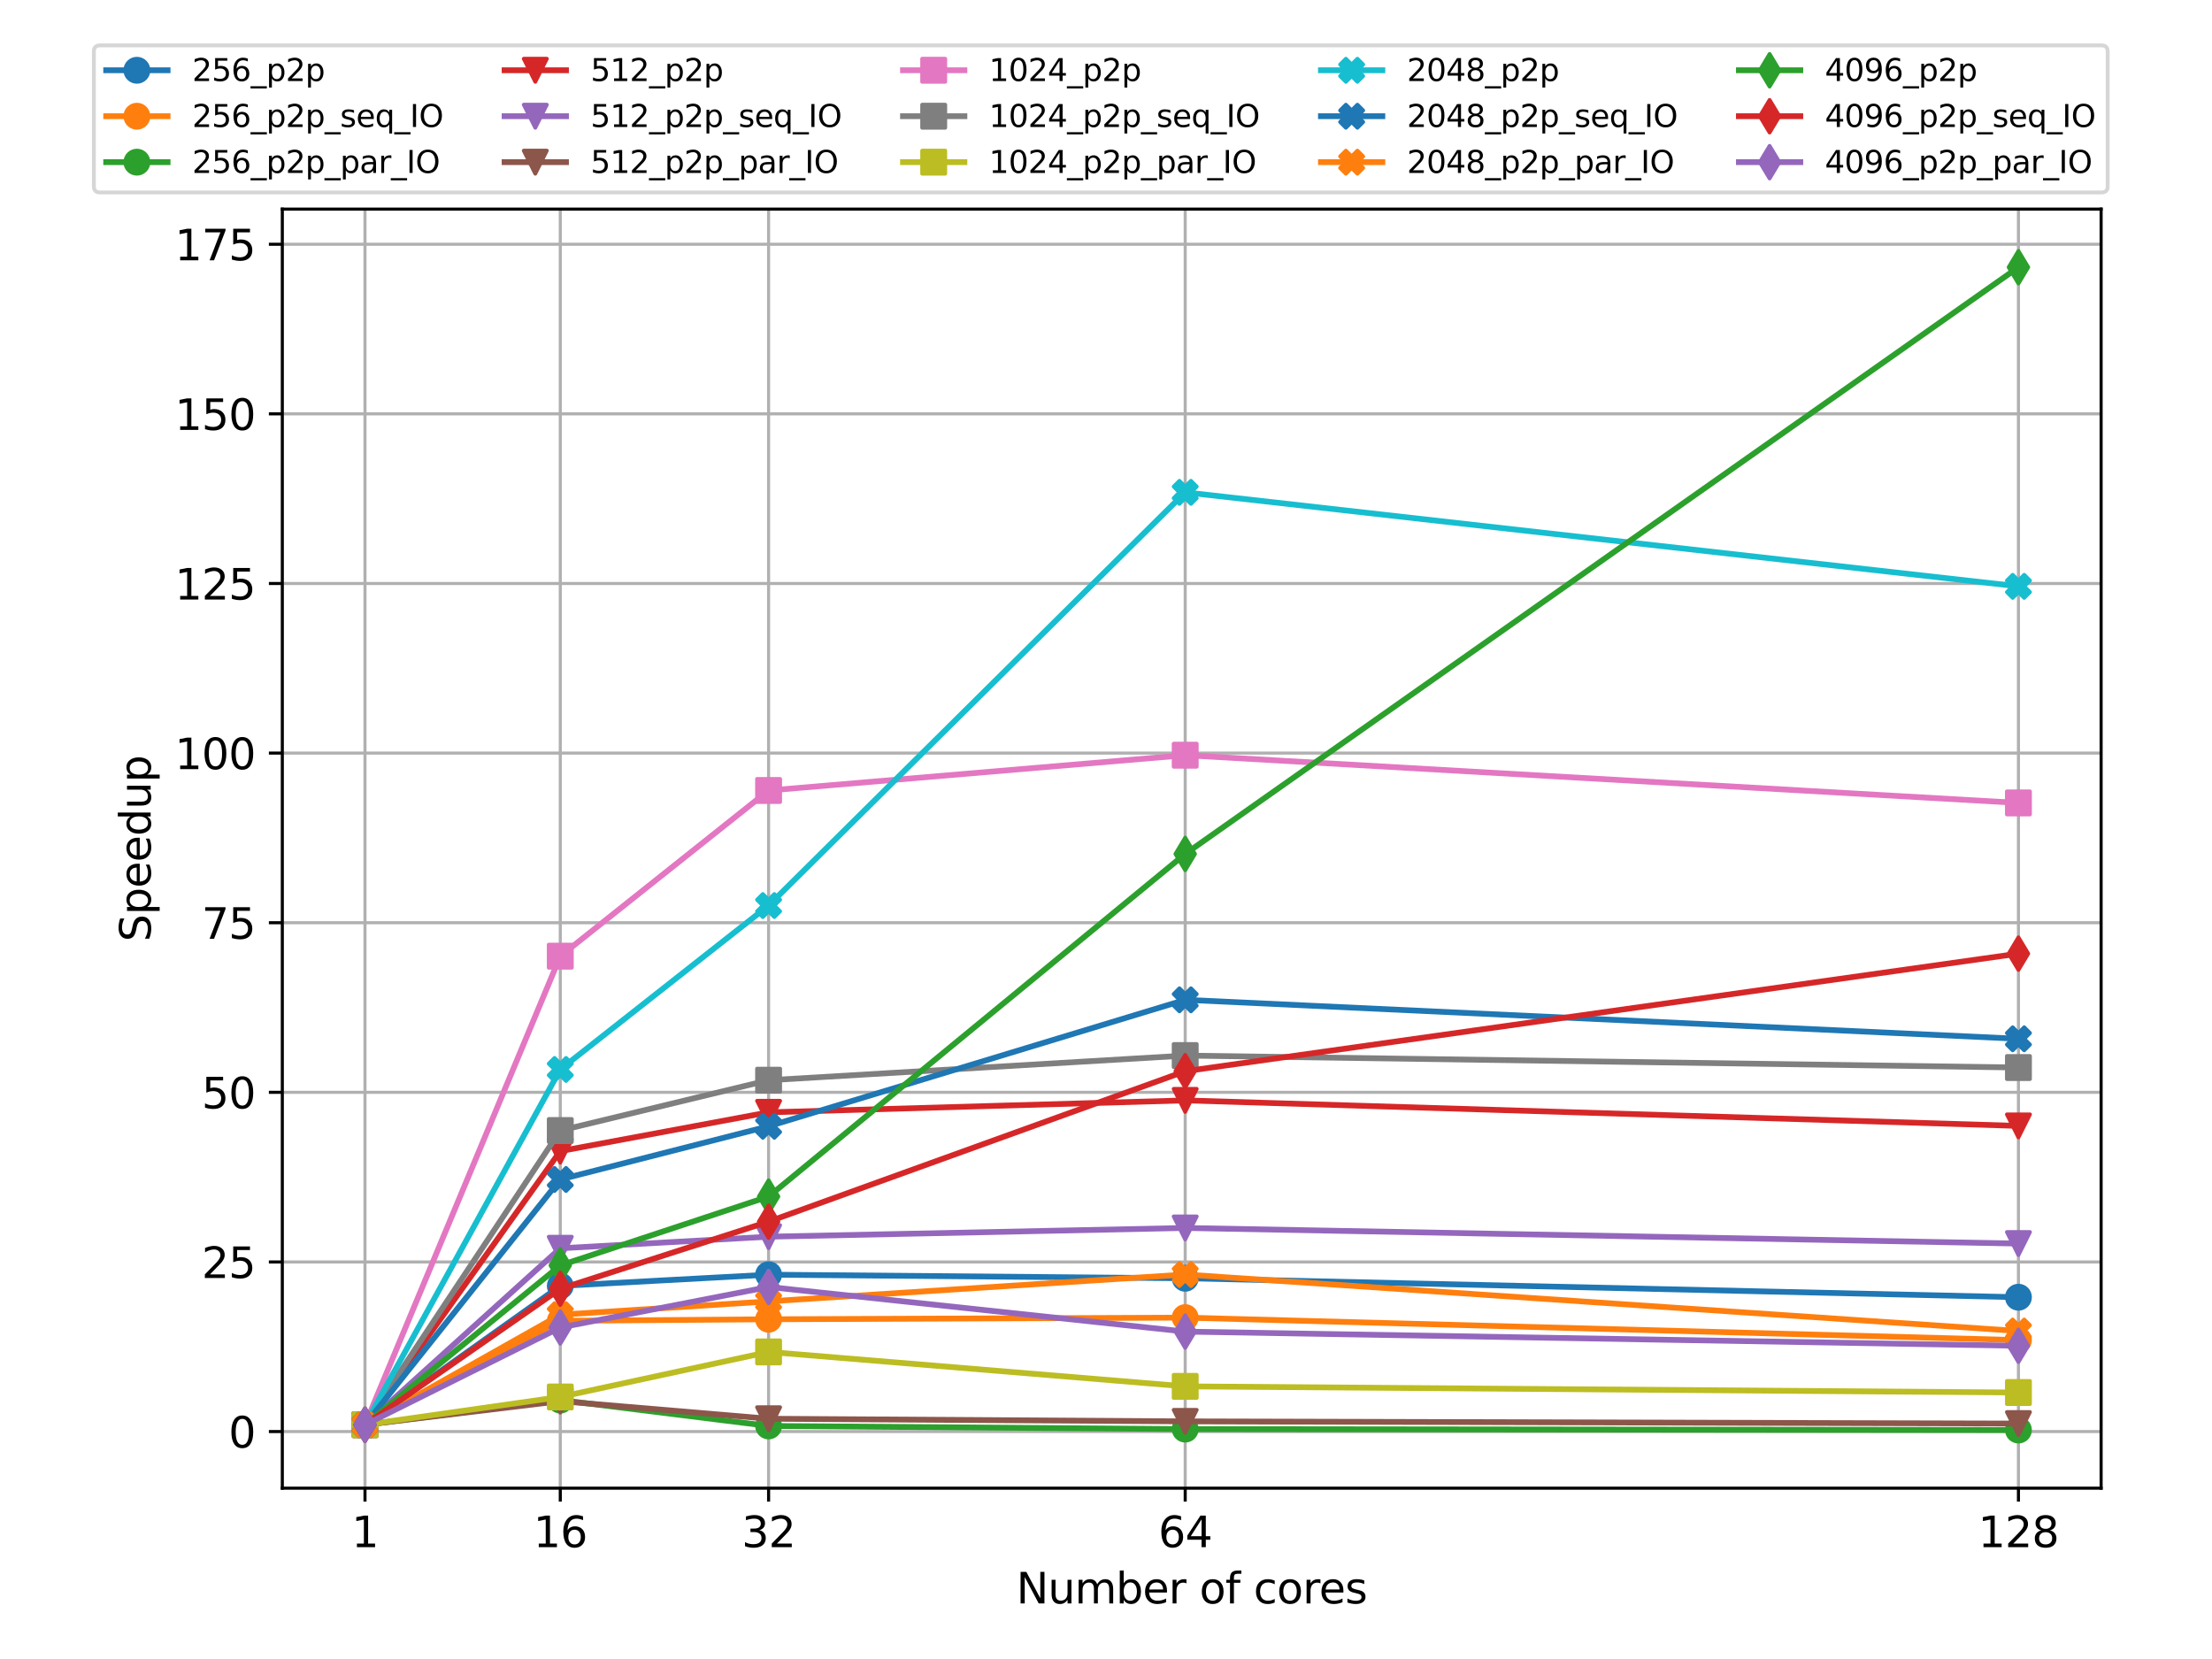 <?xml version="1.0" encoding="utf-8" standalone="no"?>
<!DOCTYPE svg PUBLIC "-//W3C//DTD SVG 1.1//EN"
  "http://www.w3.org/Graphics/SVG/1.1/DTD/svg11.dtd">
<svg xmlns:xlink="http://www.w3.org/1999/xlink" width="576pt" height="432pt" viewBox="0 0 576 432" xmlns="http://www.w3.org/2000/svg" version="1.1">
 <defs>
  <style type="text/css">*{stroke-linejoin: round; stroke-linecap: butt}</style>
 </defs>
 <g id="figure_1">
  <g id="patch_1">
   <path d="M 0 432 
L 576 432 
L 576 0 
L 0 0 
z
" style="fill: #ffffff"/>
  </g>
  <g id="axes_1">
   <g id="patch_2">
    <path d="M 73.515 387.52 
L 547.125 387.52 
L 547.125 54.45 
L 73.515 54.45 
z
" style="fill: #ffffff"/>
   </g>
   <g id="matplotlib.axis_1">
    <g id="xtick_1">
     <g id="line2d_1">
      <path d="M 95.043 387.52 
L 95.043 54.45 
" clip-path="url(#p87bca8cbbc)" style="fill: none; stroke: #b0b0b0; stroke-width: 0.8; stroke-linecap: square"/>
     </g>
     <g id="line2d_2">
      <defs>
       <path id="m58eab9622d" d="M 0 0 
L 0 3.5 
" style="stroke: #000000; stroke-width: 0.8"/>
      </defs>
      <g>
       <use xlink:href="#m58eab9622d" x="95.043" y="387.52" style="stroke: #000000; stroke-width: 0.8"/>
      </g>
     </g>
     <g id="text_1">
      <!-- 1 -->
      <g transform="translate(91.543 402.878) scale(0.11 -0.11)">
       <defs>
        <path id="DejaVuSans-31" d="M 794 531 
L 1825 531 
L 1825 4091 
L 703 3866 
L 703 4441 
L 1819 4666 
L 2450 4666 
L 2450 531 
L 3481 531 
L 3481 0 
L 794 0 
L 794 531 
z
" transform="scale(0.016)"/>
       </defs>
       <use xlink:href="#DejaVuSans-31"/>
      </g>
     </g>
    </g>
    <g id="xtick_2">
     <g id="line2d_3">
      <path d="M 145.896 387.52 
L 145.896 54.45 
" clip-path="url(#p87bca8cbbc)" style="fill: none; stroke: #b0b0b0; stroke-width: 0.8; stroke-linecap: square"/>
     </g>
     <g id="line2d_4">
      <g>
       <use xlink:href="#m58eab9622d" x="145.896" y="387.52" style="stroke: #000000; stroke-width: 0.8"/>
      </g>
     </g>
     <g id="text_2">
      <!-- 16 -->
      <g transform="translate(138.897 402.878) scale(0.11 -0.11)">
       <defs>
        <path id="DejaVuSans-36" d="M 2113 2584 
Q 1688 2584 1439 2293 
Q 1191 2003 1191 1497 
Q 1191 994 1439 701 
Q 1688 409 2113 409 
Q 2538 409 2786 701 
Q 3034 994 3034 1497 
Q 3034 2003 2786 2293 
Q 2538 2584 2113 2584 
z
M 3366 4563 
L 3366 3988 
Q 3128 4100 2886 4159 
Q 2644 4219 2406 4219 
Q 1781 4219 1451 3797 
Q 1122 3375 1075 2522 
Q 1259 2794 1537 2939 
Q 1816 3084 2150 3084 
Q 2853 3084 3261 2657 
Q 3669 2231 3669 1497 
Q 3669 778 3244 343 
Q 2819 -91 2113 -91 
Q 1303 -91 875 529 
Q 447 1150 447 2328 
Q 447 3434 972 4092 
Q 1497 4750 2381 4750 
Q 2619 4750 2861 4703 
Q 3103 4656 3366 4563 
z
" transform="scale(0.016)"/>
       </defs>
       <use xlink:href="#DejaVuSans-31"/>
       <use xlink:href="#DejaVuSans-36" x="63.623"/>
      </g>
     </g>
    </g>
    <g id="xtick_3">
     <g id="line2d_5">
      <path d="M 200.139 387.52 
L 200.139 54.45 
" clip-path="url(#p87bca8cbbc)" style="fill: none; stroke: #b0b0b0; stroke-width: 0.8; stroke-linecap: square"/>
     </g>
     <g id="line2d_6">
      <g>
       <use xlink:href="#m58eab9622d" x="200.139" y="387.52" style="stroke: #000000; stroke-width: 0.8"/>
      </g>
     </g>
     <g id="text_3">
      <!-- 32 -->
      <g transform="translate(193.14 402.878) scale(0.11 -0.11)">
       <defs>
        <path id="DejaVuSans-33" d="M 2597 2516 
Q 3050 2419 3304 2112 
Q 3559 1806 3559 1356 
Q 3559 666 3084 287 
Q 2609 -91 1734 -91 
Q 1441 -91 1130 -33 
Q 819 25 488 141 
L 488 750 
Q 750 597 1062 519 
Q 1375 441 1716 441 
Q 2309 441 2620 675 
Q 2931 909 2931 1356 
Q 2931 1769 2642 2001 
Q 2353 2234 1838 2234 
L 1294 2234 
L 1294 2753 
L 1863 2753 
Q 2328 2753 2575 2939 
Q 2822 3125 2822 3475 
Q 2822 3834 2567 4026 
Q 2313 4219 1838 4219 
Q 1578 4219 1281 4162 
Q 984 4106 628 3988 
L 628 4550 
Q 988 4650 1302 4700 
Q 1616 4750 1894 4750 
Q 2613 4750 3031 4423 
Q 3450 4097 3450 3541 
Q 3450 3153 3228 2886 
Q 3006 2619 2597 2516 
z
" transform="scale(0.016)"/>
        <path id="DejaVuSans-32" d="M 1228 531 
L 3431 531 
L 3431 0 
L 469 0 
L 469 531 
Q 828 903 1448 1529 
Q 2069 2156 2228 2338 
Q 2531 2678 2651 2914 
Q 2772 3150 2772 3378 
Q 2772 3750 2511 3984 
Q 2250 4219 1831 4219 
Q 1534 4219 1204 4116 
Q 875 4013 500 3803 
L 500 4441 
Q 881 4594 1212 4672 
Q 1544 4750 1819 4750 
Q 2544 4750 2975 4387 
Q 3406 4025 3406 3419 
Q 3406 3131 3298 2873 
Q 3191 2616 2906 2266 
Q 2828 2175 2409 1742 
Q 1991 1309 1228 531 
z
" transform="scale(0.016)"/>
       </defs>
       <use xlink:href="#DejaVuSans-33"/>
       <use xlink:href="#DejaVuSans-32" x="63.623"/>
      </g>
     </g>
    </g>
    <g id="xtick_4">
     <g id="line2d_7">
      <path d="M 308.625 387.52 
L 308.625 54.45 
" clip-path="url(#p87bca8cbbc)" style="fill: none; stroke: #b0b0b0; stroke-width: 0.8; stroke-linecap: square"/>
     </g>
     <g id="line2d_8">
      <g>
       <use xlink:href="#m58eab9622d" x="308.625" y="387.52" style="stroke: #000000; stroke-width: 0.8"/>
      </g>
     </g>
     <g id="text_4">
      <!-- 64 -->
      <g transform="translate(301.626 402.878) scale(0.11 -0.11)">
       <defs>
        <path id="DejaVuSans-34" d="M 2419 4116 
L 825 1625 
L 2419 1625 
L 2419 4116 
z
M 2253 4666 
L 3047 4666 
L 3047 1625 
L 3713 1625 
L 3713 1100 
L 3047 1100 
L 3047 0 
L 2419 0 
L 2419 1100 
L 313 1100 
L 313 1709 
L 2253 4666 
z
" transform="scale(0.016)"/>
       </defs>
       <use xlink:href="#DejaVuSans-36"/>
       <use xlink:href="#DejaVuSans-34" x="63.623"/>
      </g>
     </g>
    </g>
    <g id="xtick_5">
     <g id="line2d_9">
      <path d="M 525.597 387.52 
L 525.597 54.45 
" clip-path="url(#p87bca8cbbc)" style="fill: none; stroke: #b0b0b0; stroke-width: 0.8; stroke-linecap: square"/>
     </g>
     <g id="line2d_10">
      <g>
       <use xlink:href="#m58eab9622d" x="525.597" y="387.52" style="stroke: #000000; stroke-width: 0.8"/>
      </g>
     </g>
     <g id="text_5">
      <!-- 128 -->
      <g transform="translate(515.099 402.878) scale(0.11 -0.11)">
       <defs>
        <path id="DejaVuSans-38" d="M 2034 2216 
Q 1584 2216 1326 1975 
Q 1069 1734 1069 1313 
Q 1069 891 1326 650 
Q 1584 409 2034 409 
Q 2484 409 2743 651 
Q 3003 894 3003 1313 
Q 3003 1734 2745 1975 
Q 2488 2216 2034 2216 
z
M 1403 2484 
Q 997 2584 770 2862 
Q 544 3141 544 3541 
Q 544 4100 942 4425 
Q 1341 4750 2034 4750 
Q 2731 4750 3128 4425 
Q 3525 4100 3525 3541 
Q 3525 3141 3298 2862 
Q 3072 2584 2669 2484 
Q 3125 2378 3379 2068 
Q 3634 1759 3634 1313 
Q 3634 634 3220 271 
Q 2806 -91 2034 -91 
Q 1263 -91 848 271 
Q 434 634 434 1313 
Q 434 1759 690 2068 
Q 947 2378 1403 2484 
z
M 1172 3481 
Q 1172 3119 1398 2916 
Q 1625 2713 2034 2713 
Q 2441 2713 2670 2916 
Q 2900 3119 2900 3481 
Q 2900 3844 2670 4047 
Q 2441 4250 2034 4250 
Q 1625 4250 1398 4047 
Q 1172 3844 1172 3481 
z
" transform="scale(0.016)"/>
       </defs>
       <use xlink:href="#DejaVuSans-31"/>
       <use xlink:href="#DejaVuSans-32" x="63.623"/>
       <use xlink:href="#DejaVuSans-38" x="127.246"/>
      </g>
     </g>
    </g>
    <g id="text_6">
     <!-- Number of cores -->
     <g transform="translate(264.652 417.524) scale(0.11 -0.11)">
      <defs>
       <path id="DejaVuSans-4e" d="M 628 4666 
L 1478 4666 
L 3547 763 
L 3547 4666 
L 4159 4666 
L 4159 0 
L 3309 0 
L 1241 3903 
L 1241 0 
L 628 0 
L 628 4666 
z
" transform="scale(0.016)"/>
       <path id="DejaVuSans-75" d="M 544 1381 
L 544 3500 
L 1119 3500 
L 1119 1403 
Q 1119 906 1312 657 
Q 1506 409 1894 409 
Q 2359 409 2629 706 
Q 2900 1003 2900 1516 
L 2900 3500 
L 3475 3500 
L 3475 0 
L 2900 0 
L 2900 538 
Q 2691 219 2414 64 
Q 2138 -91 1772 -91 
Q 1169 -91 856 284 
Q 544 659 544 1381 
z
M 1991 3584 
L 1991 3584 
z
" transform="scale(0.016)"/>
       <path id="DejaVuSans-6d" d="M 3328 2828 
Q 3544 3216 3844 3400 
Q 4144 3584 4550 3584 
Q 5097 3584 5394 3201 
Q 5691 2819 5691 2113 
L 5691 0 
L 5113 0 
L 5113 2094 
Q 5113 2597 4934 2840 
Q 4756 3084 4391 3084 
Q 3944 3084 3684 2787 
Q 3425 2491 3425 1978 
L 3425 0 
L 2847 0 
L 2847 2094 
Q 2847 2600 2669 2842 
Q 2491 3084 2119 3084 
Q 1678 3084 1418 2786 
Q 1159 2488 1159 1978 
L 1159 0 
L 581 0 
L 581 3500 
L 1159 3500 
L 1159 2956 
Q 1356 3278 1631 3431 
Q 1906 3584 2284 3584 
Q 2666 3584 2933 3390 
Q 3200 3197 3328 2828 
z
" transform="scale(0.016)"/>
       <path id="DejaVuSans-62" d="M 3116 1747 
Q 3116 2381 2855 2742 
Q 2594 3103 2138 3103 
Q 1681 3103 1420 2742 
Q 1159 2381 1159 1747 
Q 1159 1113 1420 752 
Q 1681 391 2138 391 
Q 2594 391 2855 752 
Q 3116 1113 3116 1747 
z
M 1159 2969 
Q 1341 3281 1617 3432 
Q 1894 3584 2278 3584 
Q 2916 3584 3314 3078 
Q 3713 2572 3713 1747 
Q 3713 922 3314 415 
Q 2916 -91 2278 -91 
Q 1894 -91 1617 61 
Q 1341 213 1159 525 
L 1159 0 
L 581 0 
L 581 4863 
L 1159 4863 
L 1159 2969 
z
" transform="scale(0.016)"/>
       <path id="DejaVuSans-65" d="M 3597 1894 
L 3597 1613 
L 953 1613 
Q 991 1019 1311 708 
Q 1631 397 2203 397 
Q 2534 397 2845 478 
Q 3156 559 3463 722 
L 3463 178 
Q 3153 47 2828 -22 
Q 2503 -91 2169 -91 
Q 1331 -91 842 396 
Q 353 884 353 1716 
Q 353 2575 817 3079 
Q 1281 3584 2069 3584 
Q 2775 3584 3186 3129 
Q 3597 2675 3597 1894 
z
M 3022 2063 
Q 3016 2534 2758 2815 
Q 2500 3097 2075 3097 
Q 1594 3097 1305 2825 
Q 1016 2553 972 2059 
L 3022 2063 
z
" transform="scale(0.016)"/>
       <path id="DejaVuSans-72" d="M 2631 2963 
Q 2534 3019 2420 3045 
Q 2306 3072 2169 3072 
Q 1681 3072 1420 2755 
Q 1159 2438 1159 1844 
L 1159 0 
L 581 0 
L 581 3500 
L 1159 3500 
L 1159 2956 
Q 1341 3275 1631 3429 
Q 1922 3584 2338 3584 
Q 2397 3584 2469 3576 
Q 2541 3569 2628 3553 
L 2631 2963 
z
" transform="scale(0.016)"/>
       <path id="DejaVuSans-20" transform="scale(0.016)"/>
       <path id="DejaVuSans-6f" d="M 1959 3097 
Q 1497 3097 1228 2736 
Q 959 2375 959 1747 
Q 959 1119 1226 758 
Q 1494 397 1959 397 
Q 2419 397 2687 759 
Q 2956 1122 2956 1747 
Q 2956 2369 2687 2733 
Q 2419 3097 1959 3097 
z
M 1959 3584 
Q 2709 3584 3137 3096 
Q 3566 2609 3566 1747 
Q 3566 888 3137 398 
Q 2709 -91 1959 -91 
Q 1206 -91 779 398 
Q 353 888 353 1747 
Q 353 2609 779 3096 
Q 1206 3584 1959 3584 
z
" transform="scale(0.016)"/>
       <path id="DejaVuSans-66" d="M 2375 4863 
L 2375 4384 
L 1825 4384 
Q 1516 4384 1395 4259 
Q 1275 4134 1275 3809 
L 1275 3500 
L 2222 3500 
L 2222 3053 
L 1275 3053 
L 1275 0 
L 697 0 
L 697 3053 
L 147 3053 
L 147 3500 
L 697 3500 
L 697 3744 
Q 697 4328 969 4595 
Q 1241 4863 1831 4863 
L 2375 4863 
z
" transform="scale(0.016)"/>
       <path id="DejaVuSans-63" d="M 3122 3366 
L 3122 2828 
Q 2878 2963 2633 3030 
Q 2388 3097 2138 3097 
Q 1578 3097 1268 2742 
Q 959 2388 959 1747 
Q 959 1106 1268 751 
Q 1578 397 2138 397 
Q 2388 397 2633 464 
Q 2878 531 3122 666 
L 3122 134 
Q 2881 22 2623 -34 
Q 2366 -91 2075 -91 
Q 1284 -91 818 406 
Q 353 903 353 1747 
Q 353 2603 823 3093 
Q 1294 3584 2113 3584 
Q 2378 3584 2631 3529 
Q 2884 3475 3122 3366 
z
" transform="scale(0.016)"/>
       <path id="DejaVuSans-73" d="M 2834 3397 
L 2834 2853 
Q 2591 2978 2328 3040 
Q 2066 3103 1784 3103 
Q 1356 3103 1142 2972 
Q 928 2841 928 2578 
Q 928 2378 1081 2264 
Q 1234 2150 1697 2047 
L 1894 2003 
Q 2506 1872 2764 1633 
Q 3022 1394 3022 966 
Q 3022 478 2636 193 
Q 2250 -91 1575 -91 
Q 1294 -91 989 -36 
Q 684 19 347 128 
L 347 722 
Q 666 556 975 473 
Q 1284 391 1588 391 
Q 1994 391 2212 530 
Q 2431 669 2431 922 
Q 2431 1156 2273 1281 
Q 2116 1406 1581 1522 
L 1381 1569 
Q 847 1681 609 1914 
Q 372 2147 372 2553 
Q 372 3047 722 3315 
Q 1072 3584 1716 3584 
Q 2034 3584 2315 3537 
Q 2597 3491 2834 3397 
z
" transform="scale(0.016)"/>
      </defs>
      <use xlink:href="#DejaVuSans-4e"/>
      <use xlink:href="#DejaVuSans-75" x="74.805"/>
      <use xlink:href="#DejaVuSans-6d" x="138.184"/>
      <use xlink:href="#DejaVuSans-62" x="235.596"/>
      <use xlink:href="#DejaVuSans-65" x="299.072"/>
      <use xlink:href="#DejaVuSans-72" x="360.596"/>
      <use xlink:href="#DejaVuSans-20" x="401.709"/>
      <use xlink:href="#DejaVuSans-6f" x="433.496"/>
      <use xlink:href="#DejaVuSans-66" x="494.678"/>
      <use xlink:href="#DejaVuSans-20" x="529.883"/>
      <use xlink:href="#DejaVuSans-63" x="561.67"/>
      <use xlink:href="#DejaVuSans-6f" x="616.65"/>
      <use xlink:href="#DejaVuSans-72" x="677.832"/>
      <use xlink:href="#DejaVuSans-65" x="716.695"/>
      <use xlink:href="#DejaVuSans-73" x="778.219"/>
     </g>
    </g>
   </g>
   <g id="matplotlib.axis_2">
    <g id="ytick_1">
     <g id="line2d_11">
      <path d="M 73.515 372.771 
L 547.125 372.771 
" clip-path="url(#p87bca8cbbc)" style="fill: none; stroke: #b0b0b0; stroke-width: 0.8; stroke-linecap: square"/>
     </g>
     <g id="line2d_12">
      <defs>
       <path id="mcc577752f1" d="M 0 0 
L -3.5 0 
" style="stroke: #000000; stroke-width: 0.8"/>
      </defs>
      <g>
       <use xlink:href="#mcc577752f1" x="73.515" y="372.771" style="stroke: #000000; stroke-width: 0.8"/>
      </g>
     </g>
     <g id="text_7">
      <!-- 0 -->
      <g transform="translate(59.516 376.95) scale(0.11 -0.11)">
       <defs>
        <path id="DejaVuSans-30" d="M 2034 4250 
Q 1547 4250 1301 3770 
Q 1056 3291 1056 2328 
Q 1056 1369 1301 889 
Q 1547 409 2034 409 
Q 2525 409 2770 889 
Q 3016 1369 3016 2328 
Q 3016 3291 2770 3770 
Q 2525 4250 2034 4250 
z
M 2034 4750 
Q 2819 4750 3233 4129 
Q 3647 3509 3647 2328 
Q 3647 1150 3233 529 
Q 2819 -91 2034 -91 
Q 1250 -91 836 529 
Q 422 1150 422 2328 
Q 422 3509 836 4129 
Q 1250 4750 2034 4750 
z
" transform="scale(0.016)"/>
       </defs>
       <use xlink:href="#DejaVuSans-30"/>
      </g>
     </g>
    </g>
    <g id="ytick_2">
     <g id="line2d_13">
      <path d="M 73.515 328.604 
L 547.125 328.604 
" clip-path="url(#p87bca8cbbc)" style="fill: none; stroke: #b0b0b0; stroke-width: 0.8; stroke-linecap: square"/>
     </g>
     <g id="line2d_14">
      <g>
       <use xlink:href="#mcc577752f1" x="73.515" y="328.604" style="stroke: #000000; stroke-width: 0.8"/>
      </g>
     </g>
     <g id="text_8">
      <!-- 25 -->
      <g transform="translate(52.517 332.783) scale(0.11 -0.11)">
       <defs>
        <path id="DejaVuSans-35" d="M 691 4666 
L 3169 4666 
L 3169 4134 
L 1269 4134 
L 1269 2991 
Q 1406 3038 1543 3061 
Q 1681 3084 1819 3084 
Q 2600 3084 3056 2656 
Q 3513 2228 3513 1497 
Q 3513 744 3044 326 
Q 2575 -91 1722 -91 
Q 1428 -91 1123 -41 
Q 819 9 494 109 
L 494 744 
Q 775 591 1075 516 
Q 1375 441 1709 441 
Q 2250 441 2565 725 
Q 2881 1009 2881 1497 
Q 2881 1984 2565 2268 
Q 2250 2553 1709 2553 
Q 1456 2553 1204 2497 
Q 953 2441 691 2322 
L 691 4666 
z
" transform="scale(0.016)"/>
       </defs>
       <use xlink:href="#DejaVuSans-32"/>
       <use xlink:href="#DejaVuSans-35" x="63.623"/>
      </g>
     </g>
    </g>
    <g id="ytick_3">
     <g id="line2d_15">
      <path d="M 73.515 284.437 
L 547.125 284.437 
" clip-path="url(#p87bca8cbbc)" style="fill: none; stroke: #b0b0b0; stroke-width: 0.8; stroke-linecap: square"/>
     </g>
     <g id="line2d_16">
      <g>
       <use xlink:href="#mcc577752f1" x="73.515" y="284.437" style="stroke: #000000; stroke-width: 0.8"/>
      </g>
     </g>
     <g id="text_9">
      <!-- 50 -->
      <g transform="translate(52.517 288.616) scale(0.11 -0.11)">
       <use xlink:href="#DejaVuSans-35"/>
       <use xlink:href="#DejaVuSans-30" x="63.623"/>
      </g>
     </g>
    </g>
    <g id="ytick_4">
     <g id="line2d_17">
      <path d="M 73.515 240.27 
L 547.125 240.27 
" clip-path="url(#p87bca8cbbc)" style="fill: none; stroke: #b0b0b0; stroke-width: 0.8; stroke-linecap: square"/>
     </g>
     <g id="line2d_18">
      <g>
       <use xlink:href="#mcc577752f1" x="73.515" y="240.27" style="stroke: #000000; stroke-width: 0.8"/>
      </g>
     </g>
     <g id="text_10">
      <!-- 75 -->
      <g transform="translate(52.517 244.449) scale(0.11 -0.11)">
       <defs>
        <path id="DejaVuSans-37" d="M 525 4666 
L 3525 4666 
L 3525 4397 
L 1831 0 
L 1172 0 
L 2766 4134 
L 525 4134 
L 525 4666 
z
" transform="scale(0.016)"/>
       </defs>
       <use xlink:href="#DejaVuSans-37"/>
       <use xlink:href="#DejaVuSans-35" x="63.623"/>
      </g>
     </g>
    </g>
    <g id="ytick_5">
     <g id="line2d_19">
      <path d="M 73.515 196.102 
L 547.125 196.102 
" clip-path="url(#p87bca8cbbc)" style="fill: none; stroke: #b0b0b0; stroke-width: 0.8; stroke-linecap: square"/>
     </g>
     <g id="line2d_20">
      <g>
       <use xlink:href="#mcc577752f1" x="73.515" y="196.102" style="stroke: #000000; stroke-width: 0.8"/>
      </g>
     </g>
     <g id="text_11">
      <!-- 100 -->
      <g transform="translate(45.519 200.282) scale(0.11 -0.11)">
       <use xlink:href="#DejaVuSans-31"/>
       <use xlink:href="#DejaVuSans-30" x="63.623"/>
       <use xlink:href="#DejaVuSans-30" x="127.246"/>
      </g>
     </g>
    </g>
    <g id="ytick_6">
     <g id="line2d_21">
      <path d="M 73.515 151.935 
L 547.125 151.935 
" clip-path="url(#p87bca8cbbc)" style="fill: none; stroke: #b0b0b0; stroke-width: 0.8; stroke-linecap: square"/>
     </g>
     <g id="line2d_22">
      <g>
       <use xlink:href="#mcc577752f1" x="73.515" y="151.935" style="stroke: #000000; stroke-width: 0.8"/>
      </g>
     </g>
     <g id="text_12">
      <!-- 125 -->
      <g transform="translate(45.519 156.115) scale(0.11 -0.11)">
       <use xlink:href="#DejaVuSans-31"/>
       <use xlink:href="#DejaVuSans-32" x="63.623"/>
       <use xlink:href="#DejaVuSans-35" x="127.246"/>
      </g>
     </g>
    </g>
    <g id="ytick_7">
     <g id="line2d_23">
      <path d="M 73.515 107.768 
L 547.125 107.768 
" clip-path="url(#p87bca8cbbc)" style="fill: none; stroke: #b0b0b0; stroke-width: 0.8; stroke-linecap: square"/>
     </g>
     <g id="line2d_24">
      <g>
       <use xlink:href="#mcc577752f1" x="73.515" y="107.768" style="stroke: #000000; stroke-width: 0.8"/>
      </g>
     </g>
     <g id="text_13">
      <!-- 150 -->
      <g transform="translate(45.519 111.947) scale(0.11 -0.11)">
       <use xlink:href="#DejaVuSans-31"/>
       <use xlink:href="#DejaVuSans-35" x="63.623"/>
       <use xlink:href="#DejaVuSans-30" x="127.246"/>
      </g>
     </g>
    </g>
    <g id="ytick_8">
     <g id="line2d_25">
      <path d="M 73.515 63.601 
L 547.125 63.601 
" clip-path="url(#p87bca8cbbc)" style="fill: none; stroke: #b0b0b0; stroke-width: 0.8; stroke-linecap: square"/>
     </g>
     <g id="line2d_26">
      <g>
       <use xlink:href="#mcc577752f1" x="73.515" y="63.601" style="stroke: #000000; stroke-width: 0.8"/>
      </g>
     </g>
     <g id="text_14">
      <!-- 175 -->
      <g transform="translate(45.519 67.78) scale(0.11 -0.11)">
       <use xlink:href="#DejaVuSans-31"/>
       <use xlink:href="#DejaVuSans-37" x="63.623"/>
       <use xlink:href="#DejaVuSans-35" x="127.246"/>
      </g>
     </g>
    </g>
    <g id="text_15">
     <!-- Speedup -->
     <g transform="translate(39.231 245.205) rotate(-90) scale(0.11 -0.11)">
      <defs>
       <path id="DejaVuSans-53" d="M 3425 4513 
L 3425 3897 
Q 3066 4069 2747 4153 
Q 2428 4238 2131 4238 
Q 1616 4238 1336 4038 
Q 1056 3838 1056 3469 
Q 1056 3159 1242 3001 
Q 1428 2844 1947 2747 
L 2328 2669 
Q 3034 2534 3370 2195 
Q 3706 1856 3706 1288 
Q 3706 609 3251 259 
Q 2797 -91 1919 -91 
Q 1588 -91 1214 -16 
Q 841 59 441 206 
L 441 856 
Q 825 641 1194 531 
Q 1563 422 1919 422 
Q 2459 422 2753 634 
Q 3047 847 3047 1241 
Q 3047 1584 2836 1778 
Q 2625 1972 2144 2069 
L 1759 2144 
Q 1053 2284 737 2584 
Q 422 2884 422 3419 
Q 422 4038 858 4394 
Q 1294 4750 2059 4750 
Q 2388 4750 2728 4690 
Q 3069 4631 3425 4513 
z
" transform="scale(0.016)"/>
       <path id="DejaVuSans-70" d="M 1159 525 
L 1159 -1331 
L 581 -1331 
L 581 3500 
L 1159 3500 
L 1159 2969 
Q 1341 3281 1617 3432 
Q 1894 3584 2278 3584 
Q 2916 3584 3314 3078 
Q 3713 2572 3713 1747 
Q 3713 922 3314 415 
Q 2916 -91 2278 -91 
Q 1894 -91 1617 61 
Q 1341 213 1159 525 
z
M 3116 1747 
Q 3116 2381 2855 2742 
Q 2594 3103 2138 3103 
Q 1681 3103 1420 2742 
Q 1159 2381 1159 1747 
Q 1159 1113 1420 752 
Q 1681 391 2138 391 
Q 2594 391 2855 752 
Q 3116 1113 3116 1747 
z
" transform="scale(0.016)"/>
       <path id="DejaVuSans-64" d="M 2906 2969 
L 2906 4863 
L 3481 4863 
L 3481 0 
L 2906 0 
L 2906 525 
Q 2725 213 2448 61 
Q 2172 -91 1784 -91 
Q 1150 -91 751 415 
Q 353 922 353 1747 
Q 353 2572 751 3078 
Q 1150 3584 1784 3584 
Q 2172 3584 2448 3432 
Q 2725 3281 2906 2969 
z
M 947 1747 
Q 947 1113 1208 752 
Q 1469 391 1925 391 
Q 2381 391 2643 752 
Q 2906 1113 2906 1747 
Q 2906 2381 2643 2742 
Q 2381 3103 1925 3103 
Q 1469 3103 1208 2742 
Q 947 2381 947 1747 
z
" transform="scale(0.016)"/>
      </defs>
      <use xlink:href="#DejaVuSans-53"/>
      <use xlink:href="#DejaVuSans-70" x="63.477"/>
      <use xlink:href="#DejaVuSans-65" x="126.953"/>
      <use xlink:href="#DejaVuSans-65" x="188.477"/>
      <use xlink:href="#DejaVuSans-64" x="250"/>
      <use xlink:href="#DejaVuSans-75" x="313.477"/>
      <use xlink:href="#DejaVuSans-70" x="376.855"/>
     </g>
    </g>
   </g>
   <g id="line2d_27">
    <path d="M 95.043 371.004 
L 145.896 334.851 
L 200.139 331.922 
L 308.625 332.856 
L 525.597 337.794 
" clip-path="url(#p87bca8cbbc)" style="fill: none; stroke: #1f77b4; stroke-width: 1.5; stroke-linecap: square"/>
    <defs>
     <path id="m4764d2227d" d="M 0 3 
C 0.796 3 1.559 2.684 2.121 2.121 
C 2.684 1.559 3 0.796 3 0 
C 3 -0.796 2.684 -1.559 2.121 -2.121 
C 1.559 -2.684 0.796 -3 0 -3 
C -0.796 -3 -1.559 -2.684 -2.121 -2.121 
C -2.684 -1.559 -3 -0.796 -3 0 
C -3 0.796 -2.684 1.559 -2.121 2.121 
C -1.559 2.684 -0.796 3 0 3 
z
" style="stroke: #1f77b4"/>
    </defs>
    <g clip-path="url(#p87bca8cbbc)">
     <use xlink:href="#m4764d2227d" x="95.043" y="371.004" style="fill: #1f77b4; stroke: #1f77b4"/>
     <use xlink:href="#m4764d2227d" x="145.896" y="334.851" style="fill: #1f77b4; stroke: #1f77b4"/>
     <use xlink:href="#m4764d2227d" x="200.139" y="331.922" style="fill: #1f77b4; stroke: #1f77b4"/>
     <use xlink:href="#m4764d2227d" x="308.625" y="332.856" style="fill: #1f77b4; stroke: #1f77b4"/>
     <use xlink:href="#m4764d2227d" x="525.597" y="337.794" style="fill: #1f77b4; stroke: #1f77b4"/>
    </g>
   </g>
   <g id="line2d_28">
    <path d="M 95.043 371.004 
L 145.896 343.938 
L 200.139 343.535 
L 308.625 343.104 
L 525.597 348.967 
" clip-path="url(#p87bca8cbbc)" style="fill: none; stroke: #ff7f0e; stroke-width: 1.5; stroke-linecap: square"/>
    <defs>
     <path id="mf95f9b62e4" d="M 0 3 
C 0.796 3 1.559 2.684 2.121 2.121 
C 2.684 1.559 3 0.796 3 0 
C 3 -0.796 2.684 -1.559 2.121 -2.121 
C 1.559 -2.684 0.796 -3 0 -3 
C -0.796 -3 -1.559 -2.684 -2.121 -2.121 
C -2.684 -1.559 -3 -0.796 -3 0 
C -3 0.796 -2.684 1.559 -2.121 2.121 
C -1.559 2.684 -0.796 3 0 3 
z
" style="stroke: #ff7f0e"/>
    </defs>
    <g clip-path="url(#p87bca8cbbc)">
     <use xlink:href="#mf95f9b62e4" x="95.043" y="371.004" style="fill: #ff7f0e; stroke: #ff7f0e"/>
     <use xlink:href="#mf95f9b62e4" x="145.896" y="343.938" style="fill: #ff7f0e; stroke: #ff7f0e"/>
     <use xlink:href="#mf95f9b62e4" x="200.139" y="343.535" style="fill: #ff7f0e; stroke: #ff7f0e"/>
     <use xlink:href="#mf95f9b62e4" x="308.625" y="343.104" style="fill: #ff7f0e; stroke: #ff7f0e"/>
     <use xlink:href="#mf95f9b62e4" x="525.597" y="348.967" style="fill: #ff7f0e; stroke: #ff7f0e"/>
    </g>
   </g>
   <g id="line2d_29">
    <path d="M 95.043 371.004 
L 145.896 364.573 
L 200.139 371.314 
L 308.625 372.136 
L 525.597 372.38 
" clip-path="url(#p87bca8cbbc)" style="fill: none; stroke: #2ca02c; stroke-width: 1.5; stroke-linecap: square"/>
    <defs>
     <path id="m6527f237fc" d="M 0 3 
C 0.796 3 1.559 2.684 2.121 2.121 
C 2.684 1.559 3 0.796 3 0 
C 3 -0.796 2.684 -1.559 2.121 -2.121 
C 1.559 -2.684 0.796 -3 0 -3 
C -0.796 -3 -1.559 -2.684 -2.121 -2.121 
C -2.684 -1.559 -3 -0.796 -3 0 
C -3 0.796 -2.684 1.559 -2.121 2.121 
C -1.559 2.684 -0.796 3 0 3 
z
" style="stroke: #2ca02c"/>
    </defs>
    <g clip-path="url(#p87bca8cbbc)">
     <use xlink:href="#m6527f237fc" x="95.043" y="371.004" style="fill: #2ca02c; stroke: #2ca02c"/>
     <use xlink:href="#m6527f237fc" x="145.896" y="364.573" style="fill: #2ca02c; stroke: #2ca02c"/>
     <use xlink:href="#m6527f237fc" x="200.139" y="371.314" style="fill: #2ca02c; stroke: #2ca02c"/>
     <use xlink:href="#m6527f237fc" x="308.625" y="372.136" style="fill: #2ca02c; stroke: #2ca02c"/>
     <use xlink:href="#m6527f237fc" x="525.597" y="372.38" style="fill: #2ca02c; stroke: #2ca02c"/>
    </g>
   </g>
   <g id="line2d_30">
    <path d="M 95.043 371.004 
L 145.896 299.75 
L 200.139 289.646 
L 308.625 286.54 
L 525.597 293.184 
" clip-path="url(#p87bca8cbbc)" style="fill: none; stroke: #d62728; stroke-width: 1.5; stroke-linecap: square"/>
    <defs>
     <path id="m4b367b03c4" d="M -0 3 
L 3 -3 
L -3 -3 
z
" style="stroke: #d62728; stroke-linejoin: miter"/>
    </defs>
    <g clip-path="url(#p87bca8cbbc)">
     <use xlink:href="#m4b367b03c4" x="95.043" y="371.004" style="fill: #d62728; stroke: #d62728; stroke-linejoin: miter"/>
     <use xlink:href="#m4b367b03c4" x="145.896" y="299.75" style="fill: #d62728; stroke: #d62728; stroke-linejoin: miter"/>
     <use xlink:href="#m4b367b03c4" x="200.139" y="289.646" style="fill: #d62728; stroke: #d62728; stroke-linejoin: miter"/>
     <use xlink:href="#m4b367b03c4" x="308.625" y="286.54" style="fill: #d62728; stroke: #d62728; stroke-linejoin: miter"/>
     <use xlink:href="#m4b367b03c4" x="525.597" y="293.184" style="fill: #d62728; stroke: #d62728; stroke-linejoin: miter"/>
    </g>
   </g>
   <g id="line2d_31">
    <path d="M 95.043 371.004 
L 145.896 325.048 
L 200.139 322.031 
L 308.625 319.758 
L 525.597 323.824 
" clip-path="url(#p87bca8cbbc)" style="fill: none; stroke: #9467bd; stroke-width: 1.5; stroke-linecap: square"/>
    <defs>
     <path id="mc00b152556" d="M -0 3 
L 3 -3 
L -3 -3 
z
" style="stroke: #9467bd; stroke-linejoin: miter"/>
    </defs>
    <g clip-path="url(#p87bca8cbbc)">
     <use xlink:href="#mc00b152556" x="95.043" y="371.004" style="fill: #9467bd; stroke: #9467bd; stroke-linejoin: miter"/>
     <use xlink:href="#mc00b152556" x="145.896" y="325.048" style="fill: #9467bd; stroke: #9467bd; stroke-linejoin: miter"/>
     <use xlink:href="#mc00b152556" x="200.139" y="322.031" style="fill: #9467bd; stroke: #9467bd; stroke-linejoin: miter"/>
     <use xlink:href="#mc00b152556" x="308.625" y="319.758" style="fill: #9467bd; stroke: #9467bd; stroke-linejoin: miter"/>
     <use xlink:href="#mc00b152556" x="525.597" y="323.824" style="fill: #9467bd; stroke: #9467bd; stroke-linejoin: miter"/>
    </g>
   </g>
   <g id="line2d_32">
    <path d="M 95.043 371.004 
L 145.896 364.854 
L 200.139 369.437 
L 308.625 370.121 
L 525.597 370.694 
" clip-path="url(#p87bca8cbbc)" style="fill: none; stroke: #8c564b; stroke-width: 1.5; stroke-linecap: square"/>
    <defs>
     <path id="m613beb3c71" d="M -0 3 
L 3 -3 
L -3 -3 
z
" style="stroke: #8c564b; stroke-linejoin: miter"/>
    </defs>
    <g clip-path="url(#p87bca8cbbc)">
     <use xlink:href="#m613beb3c71" x="95.043" y="371.004" style="fill: #8c564b; stroke: #8c564b; stroke-linejoin: miter"/>
     <use xlink:href="#m613beb3c71" x="145.896" y="364.854" style="fill: #8c564b; stroke: #8c564b; stroke-linejoin: miter"/>
     <use xlink:href="#m613beb3c71" x="200.139" y="369.437" style="fill: #8c564b; stroke: #8c564b; stroke-linejoin: miter"/>
     <use xlink:href="#m613beb3c71" x="308.625" y="370.121" style="fill: #8c564b; stroke: #8c564b; stroke-linejoin: miter"/>
     <use xlink:href="#m613beb3c71" x="525.597" y="370.694" style="fill: #8c564b; stroke: #8c564b; stroke-linejoin: miter"/>
    </g>
   </g>
   <g id="line2d_33">
    <path d="M 95.043 371.004 
L 145.896 248.985 
L 200.139 205.836 
L 308.625 196.651 
L 525.597 209.075 
" clip-path="url(#p87bca8cbbc)" style="fill: none; stroke: #e377c2; stroke-width: 1.5; stroke-linecap: square"/>
    <defs>
     <path id="m64a7c42237" d="M -3 3 
L 3 3 
L 3 -3 
L -3 -3 
z
" style="stroke: #e377c2; stroke-linejoin: miter"/>
    </defs>
    <g clip-path="url(#p87bca8cbbc)">
     <use xlink:href="#m64a7c42237" x="95.043" y="371.004" style="fill: #e377c2; stroke: #e377c2; stroke-linejoin: miter"/>
     <use xlink:href="#m64a7c42237" x="145.896" y="248.985" style="fill: #e377c2; stroke: #e377c2; stroke-linejoin: miter"/>
     <use xlink:href="#m64a7c42237" x="200.139" y="205.836" style="fill: #e377c2; stroke: #e377c2; stroke-linejoin: miter"/>
     <use xlink:href="#m64a7c42237" x="308.625" y="196.651" style="fill: #e377c2; stroke: #e377c2; stroke-linejoin: miter"/>
     <use xlink:href="#m64a7c42237" x="525.597" y="209.075" style="fill: #e377c2; stroke: #e377c2; stroke-linejoin: miter"/>
    </g>
   </g>
   <g id="line2d_34">
    <path d="M 95.043 371.004 
L 145.896 294.396 
L 200.139 281.281 
L 308.625 274.869 
L 525.597 277.98 
" clip-path="url(#p87bca8cbbc)" style="fill: none; stroke: #7f7f7f; stroke-width: 1.5; stroke-linecap: square"/>
    <defs>
     <path id="ma0aeb6d1b0" d="M -3 3 
L 3 3 
L 3 -3 
L -3 -3 
z
" style="stroke: #7f7f7f; stroke-linejoin: miter"/>
    </defs>
    <g clip-path="url(#p87bca8cbbc)">
     <use xlink:href="#ma0aeb6d1b0" x="95.043" y="371.004" style="fill: #7f7f7f; stroke: #7f7f7f; stroke-linejoin: miter"/>
     <use xlink:href="#ma0aeb6d1b0" x="145.896" y="294.396" style="fill: #7f7f7f; stroke: #7f7f7f; stroke-linejoin: miter"/>
     <use xlink:href="#ma0aeb6d1b0" x="200.139" y="281.281" style="fill: #7f7f7f; stroke: #7f7f7f; stroke-linejoin: miter"/>
     <use xlink:href="#ma0aeb6d1b0" x="308.625" y="274.869" style="fill: #7f7f7f; stroke: #7f7f7f; stroke-linejoin: miter"/>
     <use xlink:href="#ma0aeb6d1b0" x="525.597" y="277.98" style="fill: #7f7f7f; stroke: #7f7f7f; stroke-linejoin: miter"/>
    </g>
   </g>
   <g id="line2d_35">
    <path d="M 95.043 371.004 
L 145.896 363.762 
L 200.139 352.041 
L 308.625 361.01 
L 525.597 362.609 
" clip-path="url(#p87bca8cbbc)" style="fill: none; stroke: #bcbd22; stroke-width: 1.5; stroke-linecap: square"/>
    <defs>
     <path id="m63488e12d6" d="M -3 3 
L 3 3 
L 3 -3 
L -3 -3 
z
" style="stroke: #bcbd22; stroke-linejoin: miter"/>
    </defs>
    <g clip-path="url(#p87bca8cbbc)">
     <use xlink:href="#m63488e12d6" x="95.043" y="371.004" style="fill: #bcbd22; stroke: #bcbd22; stroke-linejoin: miter"/>
     <use xlink:href="#m63488e12d6" x="145.896" y="363.762" style="fill: #bcbd22; stroke: #bcbd22; stroke-linejoin: miter"/>
     <use xlink:href="#m63488e12d6" x="200.139" y="352.041" style="fill: #bcbd22; stroke: #bcbd22; stroke-linejoin: miter"/>
     <use xlink:href="#m63488e12d6" x="308.625" y="361.01" style="fill: #bcbd22; stroke: #bcbd22; stroke-linejoin: miter"/>
     <use xlink:href="#m63488e12d6" x="525.597" y="362.609" style="fill: #bcbd22; stroke: #bcbd22; stroke-linejoin: miter"/>
    </g>
   </g>
   <g id="line2d_36">
    <path d="M 95.043 371.004 
L 145.896 278.479 
L 200.139 235.799 
L 308.625 128.209 
L 525.597 152.683 
" clip-path="url(#p87bca8cbbc)" style="fill: none; stroke: #17becf; stroke-width: 1.5; stroke-linecap: square"/>
    <defs>
     <path id="m76af7c0099" d="M -1.5 3 
L 0 1.5 
L 1.5 3 
L 3 1.5 
L 1.5 0 
L 3 -1.5 
L 1.5 -3 
L 0 -1.5 
L -1.5 -3 
L -3 -1.5 
L -1.5 0 
L -3 1.5 
z
" style="stroke: #17becf; stroke-linejoin: miter"/>
    </defs>
    <g clip-path="url(#p87bca8cbbc)">
     <use xlink:href="#m76af7c0099" x="95.043" y="371.004" style="fill: #17becf; stroke: #17becf; stroke-linejoin: miter"/>
     <use xlink:href="#m76af7c0099" x="145.896" y="278.479" style="fill: #17becf; stroke: #17becf; stroke-linejoin: miter"/>
     <use xlink:href="#m76af7c0099" x="200.139" y="235.799" style="fill: #17becf; stroke: #17becf; stroke-linejoin: miter"/>
     <use xlink:href="#m76af7c0099" x="308.625" y="128.209" style="fill: #17becf; stroke: #17becf; stroke-linejoin: miter"/>
     <use xlink:href="#m76af7c0099" x="525.597" y="152.683" style="fill: #17becf; stroke: #17becf; stroke-linejoin: miter"/>
    </g>
   </g>
   <g id="line2d_37">
    <path d="M 95.043 371.004 
L 145.896 307.129 
L 200.139 293.28 
L 308.625 260.353 
L 525.597 270.503 
" clip-path="url(#p87bca8cbbc)" style="fill: none; stroke: #1f77b4; stroke-width: 1.5; stroke-linecap: square"/>
    <defs>
     <path id="m45c4d540d1" d="M -1.5 3 
L 0 1.5 
L 1.5 3 
L 3 1.5 
L 1.5 0 
L 3 -1.5 
L 1.5 -3 
L 0 -1.5 
L -1.5 -3 
L -3 -1.5 
L -1.5 0 
L -3 1.5 
z
" style="stroke: #1f77b4; stroke-linejoin: miter"/>
    </defs>
    <g clip-path="url(#p87bca8cbbc)">
     <use xlink:href="#m45c4d540d1" x="95.043" y="371.004" style="fill: #1f77b4; stroke: #1f77b4; stroke-linejoin: miter"/>
     <use xlink:href="#m45c4d540d1" x="145.896" y="307.129" style="fill: #1f77b4; stroke: #1f77b4; stroke-linejoin: miter"/>
     <use xlink:href="#m45c4d540d1" x="200.139" y="293.28" style="fill: #1f77b4; stroke: #1f77b4; stroke-linejoin: miter"/>
     <use xlink:href="#m45c4d540d1" x="308.625" y="260.353" style="fill: #1f77b4; stroke: #1f77b4; stroke-linejoin: miter"/>
     <use xlink:href="#m45c4d540d1" x="525.597" y="270.503" style="fill: #1f77b4; stroke: #1f77b4; stroke-linejoin: miter"/>
    </g>
   </g>
   <g id="line2d_38">
    <path d="M 95.043 371.004 
L 145.896 342.342 
L 200.139 338.873 
L 308.625 331.88 
L 525.597 346.597 
" clip-path="url(#p87bca8cbbc)" style="fill: none; stroke: #ff7f0e; stroke-width: 1.5; stroke-linecap: square"/>
    <defs>
     <path id="m653e1fb71f" d="M -1.5 3 
L 0 1.5 
L 1.5 3 
L 3 1.5 
L 1.5 0 
L 3 -1.5 
L 1.5 -3 
L 0 -1.5 
L -1.5 -3 
L -3 -1.5 
L -1.5 0 
L -3 1.5 
z
" style="stroke: #ff7f0e; stroke-linejoin: miter"/>
    </defs>
    <g clip-path="url(#p87bca8cbbc)">
     <use xlink:href="#m653e1fb71f" x="95.043" y="371.004" style="fill: #ff7f0e; stroke: #ff7f0e; stroke-linejoin: miter"/>
     <use xlink:href="#m653e1fb71f" x="145.896" y="342.342" style="fill: #ff7f0e; stroke: #ff7f0e; stroke-linejoin: miter"/>
     <use xlink:href="#m653e1fb71f" x="200.139" y="338.873" style="fill: #ff7f0e; stroke: #ff7f0e; stroke-linejoin: miter"/>
     <use xlink:href="#m653e1fb71f" x="308.625" y="331.88" style="fill: #ff7f0e; stroke: #ff7f0e; stroke-linejoin: miter"/>
     <use xlink:href="#m653e1fb71f" x="525.597" y="346.597" style="fill: #ff7f0e; stroke: #ff7f0e; stroke-linejoin: miter"/>
    </g>
   </g>
   <g id="line2d_39">
    <path d="M 95.043 371.004 
L 145.896 329.51 
L 200.139 311.577 
L 308.625 222.363 
L 525.597 69.589 
" clip-path="url(#p87bca8cbbc)" style="fill: none; stroke: #2ca02c; stroke-width: 1.5; stroke-linecap: square"/>
    <defs>
     <path id="mc51cfe7ebd" d="M -0 4.243 
L 2.546 0 
L 0 -4.243 
L -2.546 -0 
z
" style="stroke: #2ca02c; stroke-linejoin: miter"/>
    </defs>
    <g clip-path="url(#p87bca8cbbc)">
     <use xlink:href="#mc51cfe7ebd" x="95.043" y="371.004" style="fill: #2ca02c; stroke: #2ca02c; stroke-linejoin: miter"/>
     <use xlink:href="#mc51cfe7ebd" x="145.896" y="329.51" style="fill: #2ca02c; stroke: #2ca02c; stroke-linejoin: miter"/>
     <use xlink:href="#mc51cfe7ebd" x="200.139" y="311.577" style="fill: #2ca02c; stroke: #2ca02c; stroke-linejoin: miter"/>
     <use xlink:href="#mc51cfe7ebd" x="308.625" y="222.363" style="fill: #2ca02c; stroke: #2ca02c; stroke-linejoin: miter"/>
     <use xlink:href="#mc51cfe7ebd" x="525.597" y="69.589" style="fill: #2ca02c; stroke: #2ca02c; stroke-linejoin: miter"/>
    </g>
   </g>
   <g id="line2d_40">
    <path d="M 95.043 371.004 
L 145.896 335.596 
L 200.139 318.114 
L 308.625 278.939 
L 525.597 248.323 
" clip-path="url(#p87bca8cbbc)" style="fill: none; stroke: #d62728; stroke-width: 1.5; stroke-linecap: square"/>
    <defs>
     <path id="mb8032e715b" d="M -0 4.243 
L 2.546 0 
L 0 -4.243 
L -2.546 -0 
z
" style="stroke: #d62728; stroke-linejoin: miter"/>
    </defs>
    <g clip-path="url(#p87bca8cbbc)">
     <use xlink:href="#mb8032e715b" x="95.043" y="371.004" style="fill: #d62728; stroke: #d62728; stroke-linejoin: miter"/>
     <use xlink:href="#mb8032e715b" x="145.896" y="335.596" style="fill: #d62728; stroke: #d62728; stroke-linejoin: miter"/>
     <use xlink:href="#mb8032e715b" x="200.139" y="318.114" style="fill: #d62728; stroke: #d62728; stroke-linejoin: miter"/>
     <use xlink:href="#mb8032e715b" x="308.625" y="278.939" style="fill: #d62728; stroke: #d62728; stroke-linejoin: miter"/>
     <use xlink:href="#mb8032e715b" x="525.597" y="248.323" style="fill: #d62728; stroke: #d62728; stroke-linejoin: miter"/>
    </g>
   </g>
   <g id="line2d_41">
    <path d="M 95.043 371.004 
L 145.896 345.676 
L 200.139 335.124 
L 308.625 346.747 
L 525.597 350.439 
" clip-path="url(#p87bca8cbbc)" style="fill: none; stroke: #9467bd; stroke-width: 1.5; stroke-linecap: square"/>
    <defs>
     <path id="mce83b5eac6" d="M -0 4.243 
L 2.546 0 
L 0 -4.243 
L -2.546 -0 
z
" style="stroke: #9467bd; stroke-linejoin: miter"/>
    </defs>
    <g clip-path="url(#p87bca8cbbc)">
     <use xlink:href="#mce83b5eac6" x="95.043" y="371.004" style="fill: #9467bd; stroke: #9467bd; stroke-linejoin: miter"/>
     <use xlink:href="#mce83b5eac6" x="145.896" y="345.676" style="fill: #9467bd; stroke: #9467bd; stroke-linejoin: miter"/>
     <use xlink:href="#mce83b5eac6" x="200.139" y="335.124" style="fill: #9467bd; stroke: #9467bd; stroke-linejoin: miter"/>
     <use xlink:href="#mce83b5eac6" x="308.625" y="346.747" style="fill: #9467bd; stroke: #9467bd; stroke-linejoin: miter"/>
     <use xlink:href="#mce83b5eac6" x="525.597" y="350.439" style="fill: #9467bd; stroke: #9467bd; stroke-linejoin: miter"/>
    </g>
   </g>
   <g id="patch_3">
    <path d="M 73.515 387.52 
L 73.515 54.45 
" style="fill: none; stroke: #000000; stroke-width: 0.8; stroke-linejoin: miter; stroke-linecap: square"/>
   </g>
   <g id="patch_4">
    <path d="M 547.125 387.52 
L 547.125 54.45 
" style="fill: none; stroke: #000000; stroke-width: 0.8; stroke-linejoin: miter; stroke-linecap: square"/>
   </g>
   <g id="patch_5">
    <path d="M 73.515 387.52 
L 547.125 387.52 
" style="fill: none; stroke: #000000; stroke-width: 0.8; stroke-linejoin: miter; stroke-linecap: square"/>
   </g>
   <g id="patch_6">
    <path d="M 73.515 54.45 
L 547.125 54.45 
" style="fill: none; stroke: #000000; stroke-width: 0.8; stroke-linejoin: miter; stroke-linecap: square"/>
   </g>
   <g id="legend_1">
    <g id="patch_7">
     <path d="M 26.045 50.115 
L 547.234 50.115 
Q 548.834 50.115 548.834 48.515 
L 548.834 13.42 
Q 548.834 11.82 547.234 11.82 
L 26.045 11.82 
Q 24.445 11.82 24.445 13.42 
L 24.445 48.515 
Q 24.445 50.115 26.045 50.115 
z
" style="fill: #ffffff; opacity: 0.8; stroke: #cccccc; stroke-linejoin: miter"/>
    </g>
    <g id="line2d_42">
     <path d="M 27.645 18.298 
L 35.645 18.298 
L 43.645 18.298 
" style="fill: none; stroke: #1f77b4; stroke-width: 1.5; stroke-linecap: square"/>
     <g>
      <use xlink:href="#m4764d2227d" x="35.645" y="18.298" style="fill: #1f77b4; stroke: #1f77b4"/>
     </g>
    </g>
    <g id="text_16">
     <!-- 256_p2p -->
     <g transform="translate(50.045 21.098) scale(0.08 -0.08)">
      <defs>
       <path id="DejaVuSans-5f" d="M 3263 -1063 
L 3263 -1509 
L -63 -1509 
L -63 -1063 
L 3263 -1063 
z
" transform="scale(0.016)"/>
      </defs>
      <use xlink:href="#DejaVuSans-32"/>
      <use xlink:href="#DejaVuSans-35" x="63.623"/>
      <use xlink:href="#DejaVuSans-36" x="127.246"/>
      <use xlink:href="#DejaVuSans-5f" x="190.869"/>
      <use xlink:href="#DejaVuSans-70" x="240.869"/>
      <use xlink:href="#DejaVuSans-32" x="304.346"/>
      <use xlink:href="#DejaVuSans-70" x="367.969"/>
     </g>
    </g>
    <g id="line2d_43">
     <path d="M 27.645 30.263 
L 35.645 30.263 
L 43.645 30.263 
" style="fill: none; stroke: #ff7f0e; stroke-width: 1.5; stroke-linecap: square"/>
     <g>
      <use xlink:href="#mf95f9b62e4" x="35.645" y="30.263" style="fill: #ff7f0e; stroke: #ff7f0e"/>
     </g>
    </g>
    <g id="text_17">
     <!-- 256_p2p_seq_IO -->
     <g transform="translate(50.045 33.063) scale(0.08 -0.08)">
      <defs>
       <path id="DejaVuSans-71" d="M 947 1747 
Q 947 1113 1208 752 
Q 1469 391 1925 391 
Q 2381 391 2643 752 
Q 2906 1113 2906 1747 
Q 2906 2381 2643 2742 
Q 2381 3103 1925 3103 
Q 1469 3103 1208 2742 
Q 947 2381 947 1747 
z
M 2906 525 
Q 2725 213 2448 61 
Q 2172 -91 1784 -91 
Q 1150 -91 751 415 
Q 353 922 353 1747 
Q 353 2572 751 3078 
Q 1150 3584 1784 3584 
Q 2172 3584 2448 3432 
Q 2725 3281 2906 2969 
L 2906 3500 
L 3481 3500 
L 3481 -1331 
L 2906 -1331 
L 2906 525 
z
" transform="scale(0.016)"/>
       <path id="DejaVuSans-49" d="M 628 4666 
L 1259 4666 
L 1259 0 
L 628 0 
L 628 4666 
z
" transform="scale(0.016)"/>
       <path id="DejaVuSans-4f" d="M 2522 4238 
Q 1834 4238 1429 3725 
Q 1025 3213 1025 2328 
Q 1025 1447 1429 934 
Q 1834 422 2522 422 
Q 3209 422 3611 934 
Q 4013 1447 4013 2328 
Q 4013 3213 3611 3725 
Q 3209 4238 2522 4238 
z
M 2522 4750 
Q 3503 4750 4090 4092 
Q 4678 3434 4678 2328 
Q 4678 1225 4090 567 
Q 3503 -91 2522 -91 
Q 1538 -91 948 565 
Q 359 1222 359 2328 
Q 359 3434 948 4092 
Q 1538 4750 2522 4750 
z
" transform="scale(0.016)"/>
      </defs>
      <use xlink:href="#DejaVuSans-32"/>
      <use xlink:href="#DejaVuSans-35" x="63.623"/>
      <use xlink:href="#DejaVuSans-36" x="127.246"/>
      <use xlink:href="#DejaVuSans-5f" x="190.869"/>
      <use xlink:href="#DejaVuSans-70" x="240.869"/>
      <use xlink:href="#DejaVuSans-32" x="304.346"/>
      <use xlink:href="#DejaVuSans-70" x="367.969"/>
      <use xlink:href="#DejaVuSans-5f" x="431.445"/>
      <use xlink:href="#DejaVuSans-73" x="481.445"/>
      <use xlink:href="#DejaVuSans-65" x="533.545"/>
      <use xlink:href="#DejaVuSans-71" x="595.068"/>
      <use xlink:href="#DejaVuSans-5f" x="658.545"/>
      <use xlink:href="#DejaVuSans-49" x="708.545"/>
      <use xlink:href="#DejaVuSans-4f" x="738.037"/>
     </g>
    </g>
    <g id="line2d_44">
     <path d="M 27.645 42.228 
L 35.645 42.228 
L 43.645 42.228 
" style="fill: none; stroke: #2ca02c; stroke-width: 1.5; stroke-linecap: square"/>
     <g>
      <use xlink:href="#m6527f237fc" x="35.645" y="42.228" style="fill: #2ca02c; stroke: #2ca02c"/>
     </g>
    </g>
    <g id="text_18">
     <!-- 256_p2p_par_IO -->
     <g transform="translate(50.045 45.028) scale(0.08 -0.08)">
      <defs>
       <path id="DejaVuSans-61" d="M 2194 1759 
Q 1497 1759 1228 1600 
Q 959 1441 959 1056 
Q 959 750 1161 570 
Q 1363 391 1709 391 
Q 2188 391 2477 730 
Q 2766 1069 2766 1631 
L 2766 1759 
L 2194 1759 
z
M 3341 1997 
L 3341 0 
L 2766 0 
L 2766 531 
Q 2569 213 2275 61 
Q 1981 -91 1556 -91 
Q 1019 -91 701 211 
Q 384 513 384 1019 
Q 384 1609 779 1909 
Q 1175 2209 1959 2209 
L 2766 2209 
L 2766 2266 
Q 2766 2663 2505 2880 
Q 2244 3097 1772 3097 
Q 1472 3097 1187 3025 
Q 903 2953 641 2809 
L 641 3341 
Q 956 3463 1253 3523 
Q 1550 3584 1831 3584 
Q 2591 3584 2966 3190 
Q 3341 2797 3341 1997 
z
" transform="scale(0.016)"/>
      </defs>
      <use xlink:href="#DejaVuSans-32"/>
      <use xlink:href="#DejaVuSans-35" x="63.623"/>
      <use xlink:href="#DejaVuSans-36" x="127.246"/>
      <use xlink:href="#DejaVuSans-5f" x="190.869"/>
      <use xlink:href="#DejaVuSans-70" x="240.869"/>
      <use xlink:href="#DejaVuSans-32" x="304.346"/>
      <use xlink:href="#DejaVuSans-70" x="367.969"/>
      <use xlink:href="#DejaVuSans-5f" x="431.445"/>
      <use xlink:href="#DejaVuSans-70" x="481.445"/>
      <use xlink:href="#DejaVuSans-61" x="544.922"/>
      <use xlink:href="#DejaVuSans-72" x="606.201"/>
      <use xlink:href="#DejaVuSans-5f" x="647.314"/>
      <use xlink:href="#DejaVuSans-49" x="697.314"/>
      <use xlink:href="#DejaVuSans-4f" x="726.807"/>
     </g>
    </g>
    <g id="line2d_45">
     <path d="M 131.389 18.298 
L 139.389 18.298 
L 147.389 18.298 
" style="fill: none; stroke: #d62728; stroke-width: 1.5; stroke-linecap: square"/>
     <g>
      <use xlink:href="#m4b367b03c4" x="139.389" y="18.298" style="fill: #d62728; stroke: #d62728; stroke-linejoin: miter"/>
     </g>
    </g>
    <g id="text_19">
     <!-- 512_p2p -->
     <g transform="translate(153.789 21.098) scale(0.08 -0.08)">
      <use xlink:href="#DejaVuSans-35"/>
      <use xlink:href="#DejaVuSans-31" x="63.623"/>
      <use xlink:href="#DejaVuSans-32" x="127.246"/>
      <use xlink:href="#DejaVuSans-5f" x="190.869"/>
      <use xlink:href="#DejaVuSans-70" x="240.869"/>
      <use xlink:href="#DejaVuSans-32" x="304.346"/>
      <use xlink:href="#DejaVuSans-70" x="367.969"/>
     </g>
    </g>
    <g id="line2d_46">
     <path d="M 131.389 30.263 
L 139.389 30.263 
L 147.389 30.263 
" style="fill: none; stroke: #9467bd; stroke-width: 1.5; stroke-linecap: square"/>
     <g>
      <use xlink:href="#mc00b152556" x="139.389" y="30.263" style="fill: #9467bd; stroke: #9467bd; stroke-linejoin: miter"/>
     </g>
    </g>
    <g id="text_20">
     <!-- 512_p2p_seq_IO -->
     <g transform="translate(153.789 33.063) scale(0.08 -0.08)">
      <use xlink:href="#DejaVuSans-35"/>
      <use xlink:href="#DejaVuSans-31" x="63.623"/>
      <use xlink:href="#DejaVuSans-32" x="127.246"/>
      <use xlink:href="#DejaVuSans-5f" x="190.869"/>
      <use xlink:href="#DejaVuSans-70" x="240.869"/>
      <use xlink:href="#DejaVuSans-32" x="304.346"/>
      <use xlink:href="#DejaVuSans-70" x="367.969"/>
      <use xlink:href="#DejaVuSans-5f" x="431.445"/>
      <use xlink:href="#DejaVuSans-73" x="481.445"/>
      <use xlink:href="#DejaVuSans-65" x="533.545"/>
      <use xlink:href="#DejaVuSans-71" x="595.068"/>
      <use xlink:href="#DejaVuSans-5f" x="658.545"/>
      <use xlink:href="#DejaVuSans-49" x="708.545"/>
      <use xlink:href="#DejaVuSans-4f" x="738.037"/>
     </g>
    </g>
    <g id="line2d_47">
     <path d="M 131.389 42.228 
L 139.389 42.228 
L 147.389 42.228 
" style="fill: none; stroke: #8c564b; stroke-width: 1.5; stroke-linecap: square"/>
     <g>
      <use xlink:href="#m613beb3c71" x="139.389" y="42.228" style="fill: #8c564b; stroke: #8c564b; stroke-linejoin: miter"/>
     </g>
    </g>
    <g id="text_21">
     <!-- 512_p2p_par_IO -->
     <g transform="translate(153.789 45.028) scale(0.08 -0.08)">
      <use xlink:href="#DejaVuSans-35"/>
      <use xlink:href="#DejaVuSans-31" x="63.623"/>
      <use xlink:href="#DejaVuSans-32" x="127.246"/>
      <use xlink:href="#DejaVuSans-5f" x="190.869"/>
      <use xlink:href="#DejaVuSans-70" x="240.869"/>
      <use xlink:href="#DejaVuSans-32" x="304.346"/>
      <use xlink:href="#DejaVuSans-70" x="367.969"/>
      <use xlink:href="#DejaVuSans-5f" x="431.445"/>
      <use xlink:href="#DejaVuSans-70" x="481.445"/>
      <use xlink:href="#DejaVuSans-61" x="544.922"/>
      <use xlink:href="#DejaVuSans-72" x="606.201"/>
      <use xlink:href="#DejaVuSans-5f" x="647.314"/>
      <use xlink:href="#DejaVuSans-49" x="697.314"/>
      <use xlink:href="#DejaVuSans-4f" x="726.807"/>
     </g>
    </g>
    <g id="line2d_48">
     <path d="M 235.133 18.298 
L 243.133 18.298 
L 251.133 18.298 
" style="fill: none; stroke: #e377c2; stroke-width: 1.5; stroke-linecap: square"/>
     <g>
      <use xlink:href="#m64a7c42237" x="243.133" y="18.298" style="fill: #e377c2; stroke: #e377c2; stroke-linejoin: miter"/>
     </g>
    </g>
    <g id="text_22">
     <!-- 1024_p2p -->
     <g transform="translate(257.533 21.098) scale(0.08 -0.08)">
      <use xlink:href="#DejaVuSans-31"/>
      <use xlink:href="#DejaVuSans-30" x="63.623"/>
      <use xlink:href="#DejaVuSans-32" x="127.246"/>
      <use xlink:href="#DejaVuSans-34" x="190.869"/>
      <use xlink:href="#DejaVuSans-5f" x="254.492"/>
      <use xlink:href="#DejaVuSans-70" x="304.492"/>
      <use xlink:href="#DejaVuSans-32" x="367.969"/>
      <use xlink:href="#DejaVuSans-70" x="431.592"/>
     </g>
    </g>
    <g id="line2d_49">
     <path d="M 235.133 30.263 
L 243.133 30.263 
L 251.133 30.263 
" style="fill: none; stroke: #7f7f7f; stroke-width: 1.5; stroke-linecap: square"/>
     <g>
      <use xlink:href="#ma0aeb6d1b0" x="243.133" y="30.263" style="fill: #7f7f7f; stroke: #7f7f7f; stroke-linejoin: miter"/>
     </g>
    </g>
    <g id="text_23">
     <!-- 1024_p2p_seq_IO -->
     <g transform="translate(257.533 33.063) scale(0.08 -0.08)">
      <use xlink:href="#DejaVuSans-31"/>
      <use xlink:href="#DejaVuSans-30" x="63.623"/>
      <use xlink:href="#DejaVuSans-32" x="127.246"/>
      <use xlink:href="#DejaVuSans-34" x="190.869"/>
      <use xlink:href="#DejaVuSans-5f" x="254.492"/>
      <use xlink:href="#DejaVuSans-70" x="304.492"/>
      <use xlink:href="#DejaVuSans-32" x="367.969"/>
      <use xlink:href="#DejaVuSans-70" x="431.592"/>
      <use xlink:href="#DejaVuSans-5f" x="495.068"/>
      <use xlink:href="#DejaVuSans-73" x="545.068"/>
      <use xlink:href="#DejaVuSans-65" x="597.168"/>
      <use xlink:href="#DejaVuSans-71" x="658.691"/>
      <use xlink:href="#DejaVuSans-5f" x="722.168"/>
      <use xlink:href="#DejaVuSans-49" x="772.168"/>
      <use xlink:href="#DejaVuSans-4f" x="801.66"/>
     </g>
    </g>
    <g id="line2d_50">
     <path d="M 235.133 42.228 
L 243.133 42.228 
L 251.133 42.228 
" style="fill: none; stroke: #bcbd22; stroke-width: 1.5; stroke-linecap: square"/>
     <g>
      <use xlink:href="#m63488e12d6" x="243.133" y="42.228" style="fill: #bcbd22; stroke: #bcbd22; stroke-linejoin: miter"/>
     </g>
    </g>
    <g id="text_24">
     <!-- 1024_p2p_par_IO -->
     <g transform="translate(257.533 45.028) scale(0.08 -0.08)">
      <use xlink:href="#DejaVuSans-31"/>
      <use xlink:href="#DejaVuSans-30" x="63.623"/>
      <use xlink:href="#DejaVuSans-32" x="127.246"/>
      <use xlink:href="#DejaVuSans-34" x="190.869"/>
      <use xlink:href="#DejaVuSans-5f" x="254.492"/>
      <use xlink:href="#DejaVuSans-70" x="304.492"/>
      <use xlink:href="#DejaVuSans-32" x="367.969"/>
      <use xlink:href="#DejaVuSans-70" x="431.592"/>
      <use xlink:href="#DejaVuSans-5f" x="495.068"/>
      <use xlink:href="#DejaVuSans-70" x="545.068"/>
      <use xlink:href="#DejaVuSans-61" x="608.545"/>
      <use xlink:href="#DejaVuSans-72" x="669.824"/>
      <use xlink:href="#DejaVuSans-5f" x="710.938"/>
      <use xlink:href="#DejaVuSans-49" x="760.938"/>
      <use xlink:href="#DejaVuSans-4f" x="790.43"/>
     </g>
    </g>
    <g id="line2d_51">
     <path d="M 343.966 18.298 
L 351.966 18.298 
L 359.966 18.298 
" style="fill: none; stroke: #17becf; stroke-width: 1.5; stroke-linecap: square"/>
     <g>
      <use xlink:href="#m76af7c0099" x="351.966" y="18.298" style="fill: #17becf; stroke: #17becf; stroke-linejoin: miter"/>
     </g>
    </g>
    <g id="text_25">
     <!-- 2048_p2p -->
     <g transform="translate(366.366 21.098) scale(0.08 -0.08)">
      <use xlink:href="#DejaVuSans-32"/>
      <use xlink:href="#DejaVuSans-30" x="63.623"/>
      <use xlink:href="#DejaVuSans-34" x="127.246"/>
      <use xlink:href="#DejaVuSans-38" x="190.869"/>
      <use xlink:href="#DejaVuSans-5f" x="254.492"/>
      <use xlink:href="#DejaVuSans-70" x="304.492"/>
      <use xlink:href="#DejaVuSans-32" x="367.969"/>
      <use xlink:href="#DejaVuSans-70" x="431.592"/>
     </g>
    </g>
    <g id="line2d_52">
     <path d="M 343.966 30.263 
L 351.966 30.263 
L 359.966 30.263 
" style="fill: none; stroke: #1f77b4; stroke-width: 1.5; stroke-linecap: square"/>
     <g>
      <use xlink:href="#m45c4d540d1" x="351.966" y="30.263" style="fill: #1f77b4; stroke: #1f77b4; stroke-linejoin: miter"/>
     </g>
    </g>
    <g id="text_26">
     <!-- 2048_p2p_seq_IO -->
     <g transform="translate(366.366 33.063) scale(0.08 -0.08)">
      <use xlink:href="#DejaVuSans-32"/>
      <use xlink:href="#DejaVuSans-30" x="63.623"/>
      <use xlink:href="#DejaVuSans-34" x="127.246"/>
      <use xlink:href="#DejaVuSans-38" x="190.869"/>
      <use xlink:href="#DejaVuSans-5f" x="254.492"/>
      <use xlink:href="#DejaVuSans-70" x="304.492"/>
      <use xlink:href="#DejaVuSans-32" x="367.969"/>
      <use xlink:href="#DejaVuSans-70" x="431.592"/>
      <use xlink:href="#DejaVuSans-5f" x="495.068"/>
      <use xlink:href="#DejaVuSans-73" x="545.068"/>
      <use xlink:href="#DejaVuSans-65" x="597.168"/>
      <use xlink:href="#DejaVuSans-71" x="658.691"/>
      <use xlink:href="#DejaVuSans-5f" x="722.168"/>
      <use xlink:href="#DejaVuSans-49" x="772.168"/>
      <use xlink:href="#DejaVuSans-4f" x="801.66"/>
     </g>
    </g>
    <g id="line2d_53">
     <path d="M 343.966 42.228 
L 351.966 42.228 
L 359.966 42.228 
" style="fill: none; stroke: #ff7f0e; stroke-width: 1.5; stroke-linecap: square"/>
     <g>
      <use xlink:href="#m653e1fb71f" x="351.966" y="42.228" style="fill: #ff7f0e; stroke: #ff7f0e; stroke-linejoin: miter"/>
     </g>
    </g>
    <g id="text_27">
     <!-- 2048_p2p_par_IO -->
     <g transform="translate(366.366 45.028) scale(0.08 -0.08)">
      <use xlink:href="#DejaVuSans-32"/>
      <use xlink:href="#DejaVuSans-30" x="63.623"/>
      <use xlink:href="#DejaVuSans-34" x="127.246"/>
      <use xlink:href="#DejaVuSans-38" x="190.869"/>
      <use xlink:href="#DejaVuSans-5f" x="254.492"/>
      <use xlink:href="#DejaVuSans-70" x="304.492"/>
      <use xlink:href="#DejaVuSans-32" x="367.969"/>
      <use xlink:href="#DejaVuSans-70" x="431.592"/>
      <use xlink:href="#DejaVuSans-5f" x="495.068"/>
      <use xlink:href="#DejaVuSans-70" x="545.068"/>
      <use xlink:href="#DejaVuSans-61" x="608.545"/>
      <use xlink:href="#DejaVuSans-72" x="669.824"/>
      <use xlink:href="#DejaVuSans-5f" x="710.938"/>
      <use xlink:href="#DejaVuSans-49" x="760.938"/>
      <use xlink:href="#DejaVuSans-4f" x="790.43"/>
     </g>
    </g>
    <g id="line2d_54">
     <path d="M 452.8 18.298 
L 460.8 18.298 
L 468.8 18.298 
" style="fill: none; stroke: #2ca02c; stroke-width: 1.5; stroke-linecap: square"/>
     <g>
      <use xlink:href="#mc51cfe7ebd" x="460.8" y="18.298" style="fill: #2ca02c; stroke: #2ca02c; stroke-linejoin: miter"/>
     </g>
    </g>
    <g id="text_28">
     <!-- 4096_p2p -->
     <g transform="translate(475.2 21.098) scale(0.08 -0.08)">
      <defs>
       <path id="DejaVuSans-39" d="M 703 97 
L 703 672 
Q 941 559 1184 500 
Q 1428 441 1663 441 
Q 2288 441 2617 861 
Q 2947 1281 2994 2138 
Q 2813 1869 2534 1725 
Q 2256 1581 1919 1581 
Q 1219 1581 811 2004 
Q 403 2428 403 3163 
Q 403 3881 828 4315 
Q 1253 4750 1959 4750 
Q 2769 4750 3195 4129 
Q 3622 3509 3622 2328 
Q 3622 1225 3098 567 
Q 2575 -91 1691 -91 
Q 1453 -91 1209 -44 
Q 966 3 703 97 
z
M 1959 2075 
Q 2384 2075 2632 2365 
Q 2881 2656 2881 3163 
Q 2881 3666 2632 3958 
Q 2384 4250 1959 4250 
Q 1534 4250 1286 3958 
Q 1038 3666 1038 3163 
Q 1038 2656 1286 2365 
Q 1534 2075 1959 2075 
z
" transform="scale(0.016)"/>
      </defs>
      <use xlink:href="#DejaVuSans-34"/>
      <use xlink:href="#DejaVuSans-30" x="63.623"/>
      <use xlink:href="#DejaVuSans-39" x="127.246"/>
      <use xlink:href="#DejaVuSans-36" x="190.869"/>
      <use xlink:href="#DejaVuSans-5f" x="254.492"/>
      <use xlink:href="#DejaVuSans-70" x="304.492"/>
      <use xlink:href="#DejaVuSans-32" x="367.969"/>
      <use xlink:href="#DejaVuSans-70" x="431.592"/>
     </g>
    </g>
    <g id="line2d_55">
     <path d="M 452.8 30.263 
L 460.8 30.263 
L 468.8 30.263 
" style="fill: none; stroke: #d62728; stroke-width: 1.5; stroke-linecap: square"/>
     <g>
      <use xlink:href="#mb8032e715b" x="460.8" y="30.263" style="fill: #d62728; stroke: #d62728; stroke-linejoin: miter"/>
     </g>
    </g>
    <g id="text_29">
     <!-- 4096_p2p_seq_IO -->
     <g transform="translate(475.2 33.063) scale(0.08 -0.08)">
      <use xlink:href="#DejaVuSans-34"/>
      <use xlink:href="#DejaVuSans-30" x="63.623"/>
      <use xlink:href="#DejaVuSans-39" x="127.246"/>
      <use xlink:href="#DejaVuSans-36" x="190.869"/>
      <use xlink:href="#DejaVuSans-5f" x="254.492"/>
      <use xlink:href="#DejaVuSans-70" x="304.492"/>
      <use xlink:href="#DejaVuSans-32" x="367.969"/>
      <use xlink:href="#DejaVuSans-70" x="431.592"/>
      <use xlink:href="#DejaVuSans-5f" x="495.068"/>
      <use xlink:href="#DejaVuSans-73" x="545.068"/>
      <use xlink:href="#DejaVuSans-65" x="597.168"/>
      <use xlink:href="#DejaVuSans-71" x="658.691"/>
      <use xlink:href="#DejaVuSans-5f" x="722.168"/>
      <use xlink:href="#DejaVuSans-49" x="772.168"/>
      <use xlink:href="#DejaVuSans-4f" x="801.66"/>
     </g>
    </g>
    <g id="line2d_56">
     <path d="M 452.8 42.228 
L 460.8 42.228 
L 468.8 42.228 
" style="fill: none; stroke: #9467bd; stroke-width: 1.5; stroke-linecap: square"/>
     <g>
      <use xlink:href="#mce83b5eac6" x="460.8" y="42.228" style="fill: #9467bd; stroke: #9467bd; stroke-linejoin: miter"/>
     </g>
    </g>
    <g id="text_30">
     <!-- 4096_p2p_par_IO -->
     <g transform="translate(475.2 45.028) scale(0.08 -0.08)">
      <use xlink:href="#DejaVuSans-34"/>
      <use xlink:href="#DejaVuSans-30" x="63.623"/>
      <use xlink:href="#DejaVuSans-39" x="127.246"/>
      <use xlink:href="#DejaVuSans-36" x="190.869"/>
      <use xlink:href="#DejaVuSans-5f" x="254.492"/>
      <use xlink:href="#DejaVuSans-70" x="304.492"/>
      <use xlink:href="#DejaVuSans-32" x="367.969"/>
      <use xlink:href="#DejaVuSans-70" x="431.592"/>
      <use xlink:href="#DejaVuSans-5f" x="495.068"/>
      <use xlink:href="#DejaVuSans-70" x="545.068"/>
      <use xlink:href="#DejaVuSans-61" x="608.545"/>
      <use xlink:href="#DejaVuSans-72" x="669.824"/>
      <use xlink:href="#DejaVuSans-5f" x="710.938"/>
      <use xlink:href="#DejaVuSans-49" x="760.938"/>
      <use xlink:href="#DejaVuSans-4f" x="790.43"/>
     </g>
    </g>
   </g>
  </g>
 </g>
 <defs>
  <clipPath id="p87bca8cbbc">
   <rect x="73.515" y="54.45" width="473.61" height="333.07"/>
  </clipPath>
 </defs>
</svg>
